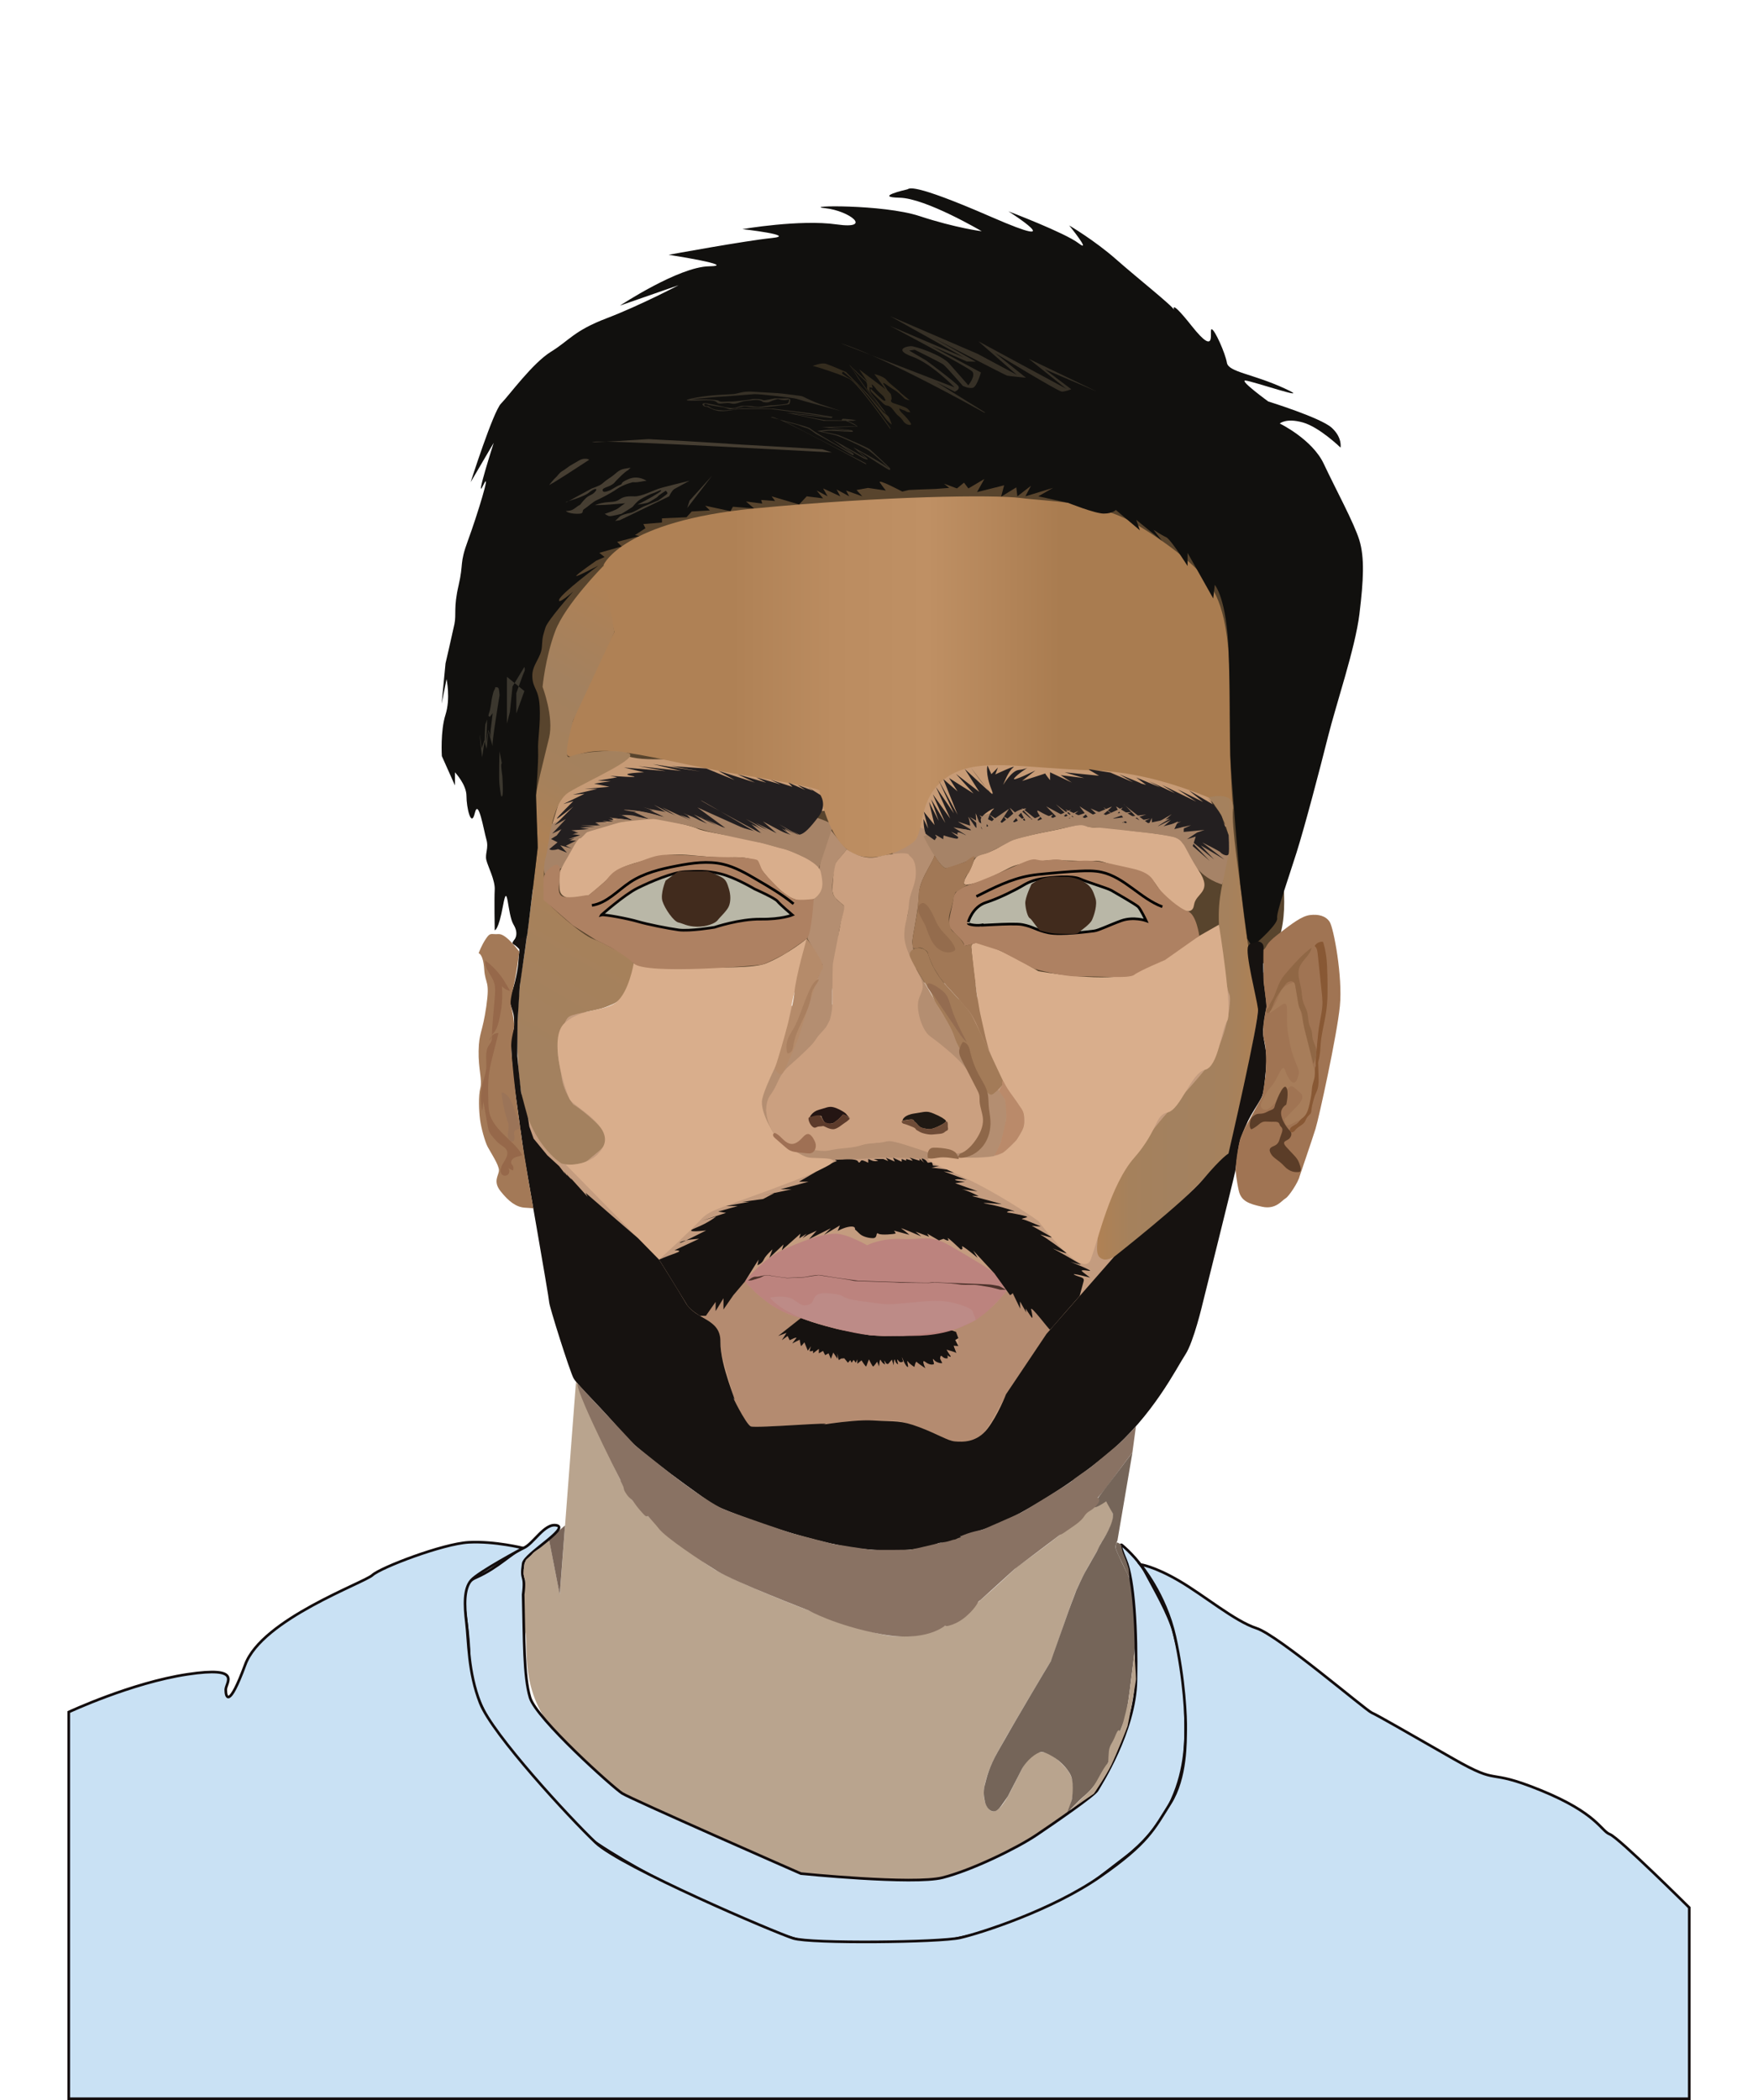 <?xml version="1.0" encoding="UTF-8"?>
<svg id="Layer_3" xmlns="http://www.w3.org/2000/svg" xmlns:xlink="http://www.w3.org/1999/xlink" viewBox="0 0 663.91 793">
  <defs>
    <style>
      .cls-1 {
        fill: #b48e71;
      }

      .cls-2 {
        fill: #96684a;
      }

      .cls-3 {
        fill: #241513;
      }

      .cls-4 {
        stroke: #000;
      }

      .cls-4, .cls-5, .cls-6, .cls-7, .cls-8, .cls-9 {
        stroke-miterlimit: 10;
      }

      .cls-4, .cls-5, .cls-10 {
        fill: none;
      }

      .cls-11 {
        fill: #9f7054;
      }

      .cls-12 {
        fill: url(#linear-gradient-2);
      }

      .cls-5, .cls-6 {
        stroke: #020202;
      }

      .cls-13 {
        fill: #bd8b87;
      }

      .cls-14 {
        fill: #b58b6a;
      }

      .cls-15 {
        fill: #4d322b;
      }

      .cls-6, .cls-8 {
        fill: #b9b7a7;
      }

      .cls-16 {
        fill: #9b7458;
      }

      .cls-17 {
        fill: #5b3d28;
      }

      .cls-18 {
        fill: #231f20;
      }

      .cls-19 {
        fill: #bc837e;
      }

      .cls-20 {
        fill: #756559;
      }

      .cls-7 {
        fill: #cae1f4;
        stroke: #110b0c;
      }

      .cls-21 {
        fill: #8e6749;
      }

      .cls-22 {
        fill: #a37957;
      }

      .cls-23 {
        fill: #a07453;
      }

      .cls-24 {
        fill: #3b372e;
      }

      .cls-25 {
        fill: #946c50;
      }

      .cls-26 {
        fill: url(#linear-gradient-3);
      }

      .cls-27 {
        fill: #a97f5f;
      }

      .cls-28 {
        fill: #b48b70;
      }

      .cls-29 {
        fill: #5d3b2b;
      }

      .cls-30 {
        fill: #a37b58;
      }

      .cls-31 {
        fill: #a77d5a;
      }

      .cls-32 {
        fill: #d9ae8c;
      }

      .cls-33 {
        fill: #a17856;
      }

      .cls-34 {
        fill: #1f1913;
      }

      .cls-35 {
        fill: #b9a48e;
      }

      .cls-8 {
        stroke: #0a0706;
      }

      .cls-36 {
        fill: #ba8a6a;
      }

      .cls-37 {
        fill: #a68367;
      }

      .cls-38 {
        fill: #c79b76;
      }

      .cls-39 {
        fill: #946c4d;
      }

      .cls-40 {
        fill: #906745;
      }

      .cls-41 {
        fill: #cba080;
      }

      .cls-42 {
        fill: #363026;
      }

      .cls-43 {
        fill: #796559;
      }

      .cls-44 {
        fill: #342c1e;
      }

      .cls-45 {
        fill: #161210;
      }

      .cls-46 {
        fill: #885834;
      }

      .cls-47 {
        fill: #412b1d;
      }

      .cls-48 {
        fill: #ae8162;
      }

      .cls-49 {
        fill: #c49c7f;
      }

      .cls-50 {
        fill: url(#linear-gradient);
      }

      .cls-9 {
        fill: #c9e1f4;
        stroke: #130d0d;
      }

      .cls-51 {
        fill: #897263;
      }

      .cls-52 {
        fill: #463e32;
      }

      .cls-53 {
        fill: #6f4c37;
      }

      .cls-54 {
        fill: #58442d;
      }

      .cls-55 {
        fill: #11100e;
      }
    </style>
    <linearGradient id="linear-gradient" x1="213.7" y1="255.57" x2="466.36" y2="255.57" gradientUnits="userSpaceOnUse">
      <stop offset=".25" stop-color="#af8155"/>
      <stop offset=".26" stop-color="#b08256"/>
      <stop offset=".4" stop-color="#bb8c60"/>
      <stop offset=".54" stop-color="#bf9064"/>
      <stop offset=".67" stop-color="#b18357"/>
      <stop offset=".74" stop-color="#a97c50"/>
    </linearGradient>
    <linearGradient id="linear-gradient-2" x1="414.3" y1="388.12" x2="475.11" y2="388.12" gradientUnits="userSpaceOnUse">
      <stop offset=".02" stop-color="#af8155"/>
      <stop offset=".03" stop-color="#ae8155"/>
      <stop offset=".2" stop-color="#a5815c"/>
      <stop offset=".48" stop-color="#a3815f"/>
      <stop offset=".81" stop-color="#a5815d"/>
      <stop offset=".97" stop-color="#ac8156"/>
      <stop offset="1" stop-color="#af8155"/>
    </linearGradient>
    <linearGradient id="linear-gradient-3" x1="172.05" y1="416.23" x2="273.76" y2="240.06" gradientUnits="userSpaceOnUse">
      <stop offset=".16" stop-color="#a3815f"/>
      <stop offset=".38" stop-color="#a6815b"/>
      <stop offset=".51" stop-color="#ad8156"/>
      <stop offset=".61" stop-color="#a5815c"/>
      <stop offset=".78" stop-color="#a3815f"/>
      <stop offset=".97" stop-color="#af8155"/>
    </linearGradient>
  </defs>
  <path class="cls-49" d="M200.95,382.48l-4.72,43.46,37.01,81.2s40.04,41.53,57.6,41.29,92.43,11.71,108.4,0,45.6-57.51,52.94-72.79,25.44-63.11,22.92-79.15,42.49-37.1-8.5-27.56-265.65,13.54-265.65,13.54Z"/>
  <path class="cls-54" d="M195.39,283.35s-14.98-75.19,11.88-87.71,82.33-29.98,132.42-27.32c50.08,2.66,87.69,5.7,115.17,20.79s31.52,84.31,26.73,103.11,18.33,68.94-14.99,76.71c-33.32,7.76-203.67-.63-227.29-5.14-23.62-4.51-43.68-30.24-43.93-43.09s0-37.36,0-37.36Z"/>
  <path id="Nose_background" class="cls-1" d="M310.7,364.44l-5.76-9.98s1.3-14.16,2.35-14.98,3.79-29.77,6.68-25.85,5.86,7.1,5.86,7.1l-3.82,4.57s-1.51,5.68-1.67,8.7.48,4.13.48,4.13l1.4,1.74,2.34,2.02s1.02.14.16,2.49-1.79,6.89-1.79,6.89c0,0-2.57,20.8-2.58,22.78s.02,4.97-.04,5.99-.72,4.6-.93,5.12-1.5,2.81-1.5,2.81l-2.53,2.88s-2.21,3.03-2.65,3.52-4.45,4.38-4.95,4.84-4.6,4.15-4.6,4.15c0,0-4.94,8.25-5.31,8.81s-2.59,6.14-2.5,7.27,7.82,11.37,8.91,11.37,7.53,3.22,8.5,3.37,18.83-2.26,20.94-2.29,7.9-1.09,8.43-1.03,2.88.62,2.88.62c0,0,6.34,1.09,9.79,2.71s5.34,2.32,7.25,2.1,11.32-1.08,12.96-4.24,3.98-9.89,3.9-10.92-1.97-12.32-3.13-13.16-2.9-2.53-2.9-2.53l-5.52-5.47s-7.66-6.78-8.23-7.2-4.08-3.22-4.08-3.22c0,0-2.87-6.26-2.87-7.12s-.4-4.88.2-6.86,1.87-4.66,1.87-4.66c0,0-6.68-6.02-7.34-13.54s1.67-10.12,1.96-12.42-.41-4.03-.28-4.66.71-14.06.71-14.06c0,0-4.06-.45-5.94-3.47s-.77-6.68,2.33-8.95,7.13-5.77,8.18-3.82,3.76,6.59,5.33,10.05-5.95,10.68-6.15,17.6-2.77,16.81-2.47,18.49,1.49,9.64,1.53,9.86,4.59,7.47,6.29,10.64,2.69,5.6,6.04,9.46,4.73,6.92,7.7,11.47,5.61,6.71,7.91,10.58,5.93,4.15,6.13,11.18-3.78,17.08-5.05,17.3-16.81,1.1-19.48,1.2-14.93-.79-20.47-.69-20.09,1.17-22.45.7-7.62,2.91-12.07.12-8.8-3.49-12.76-10.11c-3.96-6.63-4.45-7.91-1.98-15.23s6.84-9.69,6.84-9.69l5.33-2.91s3.77-16.01,6.32-20.53,6.28-15.03,6.28-15.03Z"/>
  <path id="Beard_back" class="cls-28" d="M264.65,496.86s3.61,2.26,4.46,3.06,2.94,4.6,2.95,6.08.35,4.95.35,4.95l5.08,18.07s4.48,9.23,6.06,9.59,10.92-.19,10.92-.19l17.33-.79s8.91-.95,9.91-1.03,16.31-.53,18.16.05,12.14,3.81,14.43,5.27,3.26,1.54,4.19,1.83,3.42,1.29,6.43.48,4.67-1.18,6.45-3,6.06-10.09,8.12-13.61,4.12-6.6,4.12-6.6l5.22-7.79,2.51-3.74,3.34-4.99,1.91-2.38-6.62-7.65-.47.04.41,3.09-2.29-3.13-.03.77-2.06-3.34-.19,1.9-2.83-5.55-.99.84-1.06-1.48-.49.07s-3.45,3.98-4.14,4.67-7.8,6.59-9.18,7.09-6.52,2.67-6.52,2.67l1.14,1.34.67,1.47v3.29l-1.34-.07s-.08,1.68.43,2.35-3.44-.89-3.44-.89l1.22,2.13-56.55-11.7.32-2.44s-3.04-.67-4.92-1.49-6.12-3.21-6.12-3.21l-4.96-3.79s-3.27-3.12-3.55-3.42-1.63-1.85-1.63-1.85c0,0-3.74,4.23-4.39,5.18l-3.37,4.88-.39-3.69-2.97,4.05v-2.66l-3.45,4.94-2.15.3Z"/>
  <path id="Eye_background1" class="cls-38" d="M216.44,285.26s20.43-3.17,19.51-1.32,4.88,2.77,11.08,2.77h32.84l32.66,5.41s3.21,12.66,1.1,13.71-105.56,7.08-105.56,7.08l8.38-27.64Z"/>
  <path class="cls-37" d="M207.46,311.55s36.14-16.8,70.16-10.21,37.03,10.21,37.03,10.21l-5.41,16.27s-67.24-29.26-81.81-16.1c-14.57,13.16-15.39,16.1-15.39,16.1l-6.27,2.34s-3.51-10.68,1.7-18.61Z"/>
  <path class="cls-37" d="M348.78,315.84s5.85,11.68,8.36,11.97,20.14-7.91,20.14-7.91c0,0,17.69-9.54,37.15-7.45s32.51,7.26,36.28,13.5,10.86,8.03,10.86,8.03c0,0,5.19-15.47,2.4-18.65-2.79-3.18-47.1-17.51-67.54-15.16s-47.66,15.67-47.66,15.67Z"/>
  <path class="cls-38" d="M352,287.36l99.43,2.44s4.8,6.68,5.76,11.68,6.24,10.81,6.24,10.81c0,0-43.25-12.97-59.08-11.69s-51.67,13.16-55.57,12.36-7.2-12.54-4.69-17.81,7.91-7.78,7.91-7.78Z"/>
  <path id="Forehead" class="cls-50" d="M228.05,213.11s7.38-16.35,56.7-21.1c49.32-4.75,90.99-5.27,100.75-3.96s28.48,1.05,43.25,9.76,23.21,16.62,26.11,20.31,9.76,11.08,9.49,41.14,1.32,46.15,1.32,46.15c0,0-25.58-13.71-52.75-14.51s-44.04-5.27-55.38,2.64-8.18,20.57-12.4,24.26-17.41,9.49-25.32,2.9-10.29-21.89-10.29-21.89c0,0,3.96-.79-28.48-6.07s-50.64-12.66-63.82-7.38,14.77-46.68,14.77-46.68c0,0-5.27-20.04-3.96-25.58Z"/>
  <path id="Face_side2" class="cls-12" d="M456.39,301.14s9.58,10.05,7.6,21.12-4.16,16.02-3.66,26.9,2.82,24.13,3.93,26.31-1.22,17.8-7.87,26.7-21.08,22.75-24.25,29.67-16.42,14.84-16.81,26.11-2.77,16.42,1.38,17.6,16.81-10.48,18.99-11.87,28.82-28.68,28.82-28.68c0,0,11.33-50.24,10.54-55.38s-4.75-27.69-5.74-37.58-4.35-29.54-3.66-36.63-9.28-4.28-9.28-4.28"/>
  <path id="Face_side_1" class="cls-26" d="M227.95,213.61s-14.54,14.7-18.3,24.79-4.75,20.97-4.75,20.97c0,0,4.35,11.37,2.47,19.19s-5.44,21.46-5.24,24.33,1.09,14.54.89,17.31-4.35,37.68-5.84,45.49-3.56,37.09.89,52.52,14.04,21.16,14.04,21.16c0,0,6.82,1.58,10.19-1.48s7.81-5.24,6.23-9.4-11.18-11.08-11.77-11.27-3.94-5.34-4.64-10.29-2.18-9.49-.99-12.46,1.38-9.49,4.15-10.78,9.86-1.98,13.58-3.46,5.8-2.37,7.38-5.54,4.65-8.51,3.07-10.88-3.86-4.65-5.54-4.75-4.85-2.67-9.69-4.45-17.01-13.05-17.8-14.34-1.38-13.62-.2-16.55,1.68-20.24,8.8-24.59,27.37-13.13,22.39-14.77-18.75-.35-22,1.38,1.19-13.79,1.19-13.79l15.53-33.24s-4.14-24.59-4.05-25.08Z"/>
  <path id="Face1" class="cls-32" d="M239.32,363.8s41.63,3.41,49.93,0,15.43-9.35,15.43-9.35c0,0-2.97,17.21-4.15,18.99s-4.55,23.05-4.55,23.05c0,0-6.92,13.14-8.11,18.48s5.54,14.84,5.54,14.84c0,0,7.52,5.93,11.27,7.12s22.95-1.78-4.75,8.9-31.45,10.48-35.41,14.84-15.63,14.97-15.63,14.97l-35.2-35.87s10.32.94,14.16-6.88-11.27-15.04-12.7-17.84-8.39-23.1-1.86-28.79,14.36-4.11,19.25-7.67c4.89-3.56,6.78-14.78,6.78-14.78Z"/>
  <path id="Face_2" class="cls-32" d="M366.79,357.82c-.59-6.83,25.32,8.9,25.32,8.9,0,0,22.95,4.15,33.63,1.38,10.68-2.77,25.32-13.65,25.32-13.65l9.27-5.29s5.36,33.03,3.09,36.37-3.28,17.32-8.41,18.44-9.17,15.04-14.07,16.09-3.35,6.49-12.49,16.97-13.58,30.64-16.55,38.61-19.78-14.58-19.78-14.58c0,0-11.08-7.91-23.93-14.44s-23.93-9.69-13.45-9.69,19.98,1.19,24.13-1.78,10.29-9.69,7.12-15.82-5.93-6.53-11.27-19.78-7.52-37.19-7.91-41.74Z"/>
  <path id="Eye_top1" class="cls-32" d="M222.27,338.1s-10.68,3.69-10.95-2.64-.66-5.44,3.03-11.75,4.09-9.35,13.45-11.72,17.27-3.16,21.63-2.51,12.26,2.51,13.98,3.43,10.29,2.37,13.58,2.9,18.2,4.48,20.18,5.14,12,4.48,12.79,8.31,1.45,7.02-2.24,9.91-10.02-.67-10.02-.67c-6.59-4.75-10.68-10.95-10.68-10.95,0,0,.66-4.25-11.21-3.84s-18.73-2.52-27.96,0-13.32,3.18-17.14,7-8.44,7.38-8.44,7.38Z"/>
  <path id="Eye_top_2" class="cls-32" d="M378.96,318.98c-8.32,5.17-10.09,2.67-11.57,7.02s-6.13,9-1.09,7.91,6.63-2.08,10.88-4.15,5.14-3.07,9.79-3.76,10.68-1.55,13.25-1.22,4.85.03,8.9.43,3.96-1.09,9.2.79,15.03,3.46,17.9,7.52,4.71,7.22,6.59,8.21,7.42,4.75,8.11,0,7.32-4.75,1.68-13.15c-5.64-8.41-5.04-11.67-9.99-12.66s-8.01-1.38-13.15-1.88-8.57-1.68-15.16-1.58-2.94-2.09-11.44,0-18.33,3.07-23.9,6.53Z"/>
  <path id="Eye_side_1" class="cls-48" d="M228.19,333.1c2.1-1.98,2.7-4.61,9.76-6.62s8.62-3.87,15.61-3.73,12.15.63,13.73.74,12.38.26,12.38.26c0,0,5.53.5,6.33,1.02s1.19,3.2,2.62,4.92,5.99,6.32,5.99,6.32c0,0,3.77,3.06,5.65,3.57s7.03-.12,7.03-.12c0,0-.82,13.6-2.6,14.98s-8.07,5.61-8.07,5.61c0,0-7.23,3.89-8.89,4.21s-43.93,3.97-48.4-.47-14.2-8.8-14.2-8.8l-8.77-5.53-11.07-9.63s-.15-5.73,0-8.31,6.43-8.22,6.22-2.48-1.75,9.42,2.19,9.73,7.94-1.05,8.57-.68"/>
  <path id="Eye_1" class="cls-8" d="M227.14,345.49s8.6-7.62,13.55-10.09,13.35-6.03,17.9-6.23,8.21-.49,13.55.79,12.86,5.74,12.86,5.74c0,0,7.62,3.38,8.6,4.61s5.64,5.19,5.64,5.19c0,0-3.96,1.68-11.97,1.58s-17.41,3.07-17.41,3.07c0,0-9.43,1.58-13.62.99s-11.7-2.08-15.36-3.16-12.56-2.77-13.75-2.47Z"/>
  <path id="Eye_ball1" class="cls-47" d="M251.37,332.53s-2.08,4.96-1.19,7.77,4.21,7.66,6.06,8.05,3.13,1.48,6.94,1.58,7.07-1.38,7.86-2.47,3.56-3.56,4.25-5.34.69-4.15,0-6.43-1.09-3.36-2.47-4.25-5.43-2.55-5.84-2.45-10.75,0-10.75,0l-4.88,3.54Z"/>
  <path id="Eye_side_2" class="cls-48" d="M364.01,357.29l4.6-1.19,9.09,2.89,12.88,6.82s10.91,3.14,17.48,2.91,18.25.96,20.28-.62,11.6-5.58,11.6-5.58l12.97-9.13s-1.08-8.26-4.42-9.32-8.99-6.18-11.15-8.92-1.89-5.53-10.47-7.34-12.22-3.18-19.62-2.74-5.05-1.09-11.23-.29-3.21-2.01-11.4,1.66-14.18,6.2-17.34,7.24-6.99,2.37-7.25,5.66-2.51,9.1-1.19,11.08,6.1,5.54,5.16,6.86Z"/>
  <path id="Eye2" class="cls-6" d="M365.67,348.19s1.48-5.74,6.73-7.42,11.37-4.95,12.96-5.84,3.56-2.37,7.71-3.07,11.87-1.29,14.74,0,10.29,3.46,11.87,4.35,9.1,5.24,10.09,6.13,3.07,5.34,3.07,5.34c0,0-4.75-1.68-9.4,0s-8.51,3.66-10.29,3.86-12.56,1.68-17.21.69-5.74-2.3-9.79-3.08-19.71.78-14.74,0c-2.08.61-5.74.01-5.74-.48"/>
  <path id="Eye_Ball_2" class="cls-47" d="M389.57,333.82s-2.51,5.14-2.37,7.38.92,5.1,1.71,5.52,3.22,4.44,3.9,4.67,4.37,1.18,6.44,1.18,7.12.48,8.02-.37,4.33-3.09,5.12-4.8,2.11-5.8,1.32-8.18-1.32-3.96-3.16-5.41-5.16-2.82-8.44-2.7-7.12-.99-12.53,2.7Z"/>
  <path class="cls-10" d="M211.16,327.81s6.64-12.44,11.64-14.13,7.4-4.26,17.81-4.09,18.24,2.02,31.89,4.4,25.71,9.3,29.87,7.52,8.9-7.55,8.2-14.24,7.64-7.98-5.62-10.12-7.8-4.76-35.35-6.42c-27.56-1.66-30.21-1.43-42.46,3.49-12.25,4.91-14.98,4.22-17.05,11.54s-3.46,16.04-3.73,17-2.15,12.16,4.8,5.06Z"/>
  <path class="cls-10" d="M347.49,312.65c1.8,4.6,16.4,5.69,25.89,6.08s9.1-2.97,19.19-5.74,10.29-2.97,22.75-3.73c12.46-.77,18.2,1.56,26.31,4.53s6.13,3.96,8.46,10.71,8.55,4.52,13.32.84,0-11.9,0-11.9c0,0-2.93-10.53-6.22-11.97s-8.99-3.47-21.83-7.32-11.73-1.34-21.06-3.19-13.81-1.7-27.89-1.66-19.58.44-28.87,4.24-9.81,18-9.81,18"/>
  <path id="Eyebrow_1" class="cls-18" d="M210.83,320.63c-2.9.79-3.36,0-3.36,0l3.09-2.57-2.49-1.25,2.18-1.32,1.78-2.37-3.49,1.65,5.18-5.5-4.32,2.4,7.12-7.12s-6.26,5.03-6.2,4.53,6.2-6.57,6.2-6.57l-3.82,1.12,8.04-3.89-4.42.33,9.23-2.18h-4.81l9.43-.79-5.8-1.19,6.26-.92-4.92-.2,7.36-1.25-2.66-.59s13.21.99,8,0,4.81-1.32,4.81-1.32l-7.58-1.82,15.76,1.36-10.35-1.87,16.22,1.81-10.75-2.57,17.93,2.77-10.95-2,13.24.88,10.69,4.36-6.11-3.47,13.76,4.4-6.5-3.1,10.79,3.16-3.79-2.01,9.19,2.67-3.69-1.73,8.17,2.65-1.52-1.62,6.4,2.81-2.9-1.91,5.74,2.18-1.71-1.25,4.54,2.85s2.71,3.74-.65,8.16-5.27,6.33-6.99,6.79-5.74-2.37-5.74-2.11,2.84,2.44,2.84,2.44c0,0-9.56-3.36-8.04-2.84s6.53,3.89,6.13,3.69-12.26-4.73-12.26-4.73l6.53,4.07-10.42-2.84-4.95-1.58s2.9,2.51,2.24,2.11-7.98-4.62-7.98-4.62c0,0,4.02,4.15,3.76,3.96s-8.37-1.4-9.96-2.68-5.41-2.66-4.62-2,1.58,2,1.58,2c0,0-10.15-3.52-9.43-3.32s-7.32-1.45-6.4-1.05,5.67,3.03,5.67,3.03c0,0-11.42-3.1-11.35-2.37s5.68,3.01,5.68,3.01l-10.22-1.5,4.09,2.04s-7.38-1.1-7.91-.75,1.37,1.08,1.37,1.08l-7.9.4,2.27,1.37-10.25,2.26s4.2.45,4.18.46-5.96,2.71-5.96,2.71l2.46.07-3.88,1.91,2.13,1.03-4.22-1.17,2.51,2.77-3.3-1.32Z"/>
  <path id="Eyebrow1bottom" class="cls-37" d="M218.11,316.41c-.1.02-3.56.49-3.56.49l4.55-1.53s-2.92-.46-3.18-.31,2.25-.56,2.54-.63-2.69-.87-2.69-.87l6.79-.49-3.45-.56,5.64-.35-5.31-.45h7.98l-2.13-.23,3.58-.38-4.32-.38,5.46-.1-2.6-.65,4.83.44-2.55-.86,3.48.13-3.07-.99,8.78,1.09s-3.96-2.23-4.77-2.05,3.68-.25,5.67.37,5.28,1.11,5.28,1.11c0,0-4.42-2.32-5.73-2.44s2.97.12,2.89.12-11-1.51-4.62-1.04,11.44,2.22,11.44,2.22l1.96.48s-5.09-2.43-5.88-2.53,2.77.49,2.77.49l-4.87-1.71s10.31,3.07,10.24,3.02-6.35-3.96-6.35-3.96l9.22,4.72-6.01-3.68,11,5.06-4.4-2.27,7.49,2.68-6.16-3.35,8.99,4.02-5.01-3.5,8.6,4.15s-6.18-3.56-6.26-3.44,10.12,4.81,10.12,4.81l-11.1-8.16,26.38,11.87s-24.28-14.37-25.07-14.54,23.17,12.73,23.17,12.73l-4.13-3.76,6.75,3.41-8.8-5.38,9.07,4.81-5.39-3.39,7.94,4.01-5.19-4.48s12.24,6.53,12.04,6.3-4.9-3.61-4.9-3.61l7.37,3.61-8.46-5.27,10.04,5.65-4.87-3.02,6.3,3.36s-.82,7.03-2.5,6.23-6.28-2.9-7.69-3.03-7.29-2.21-8.45-2.26-15.57-3.3-17.34-3.66-9.43-2.74-10.07-2.85-11.9-2.39-12.86-2.4-11.56.93-12.92,1.37-12.2,3.62-12.2,3.62c0,0-2.12,2.39-2.51,2.38s-.98-.24-.98-.24Z"/>
  <path id="eyebrow2" class="cls-18" d="M349.56,314.79c-.88-2.42-.78-5.52-.78-5.52l1.77,3.63-1.68-6.42,4.06,5.07-2.08-8.68,3.66,7.11-2.87-8.19s5.44,9.2,5.34,8.9-4.95-11.18-4.65-10.68,6.53,9.07,6.53,9.07l-5.37-11.86,6.76,9.92-5.74-12.46,7.12,12.96-5.38-13.44,5.38,4.64-3.21-5.04,9.24,5.84-6.62-7.39,8.8,6.79-5.49-8.66,8.95,8.27-6.68-8.82s10.34,14.56,7.87,8.43-1.58-9.19-1.58-9.19l1.48,3.26,2.47-2.49-.99,2.59s8.6-4,6.73-2.59-3.76,6.55-3.76,6.55c0,0,3.16-5.34,5.84-5.64s3.46-.91,3.46-.91c0,0-3.96,2.49-5.14,4.07s8.01-2.97,8.01-2.97l-5.04,3.96s9.1-2.87,8.8-2.87,1.78,2.57,1.78,2.57v-2.97l8.21,3.86-4.19-2.77,8.86,1.09-7.34-2.18,12.96,1.29-2.67-1.58s-2.14-1.1-.57-.8,7.51,1.18,7.51,1.18l8.59,3.67-5.14-2.97s1.87.76,3.81,1.55c2.14.88,4.36,1.81,4.21,1.81-.3,0,2.05.59,2.05.59l-3.73-2.77,9.1,3.76-4.25-2.37,9.79,4.55-4.95-3.16,12.96,6.33-7.04-4.65,9.61,4.75-5.31-4.34,9.83,5.76-3.3-3.41s5.38,5.56,5.99,7.88,2.46,6.67,2.46,6.67c0,0,.3,5.39.02,6.93s-2.76.09-3.05-.41-6.92-3.76-6.92-3.76l8.31,6.4-8.9-5.31,5.04,5.31-9.69-7.88,8.01,8.41-10.15-8.85,8.23-2.82-11.54,1.09,6.44-2.89-13.79,3.23,10.03-4.58-10.78,2.87,6.53-3.99-14.93,3.1,7.52-3.1-13.85,2.48,12.34-4.03-12.93,1.6,7.61-2.59-5.44.5,1.88-2.18-4.75,2.18-3.86,1.58s4.85-4.15,4.45-4.05-12.53,5.29-12.53,5.29l3.92-3.41-7.71,2.64,3.79-2.94-6.7,2.94,3.89-3.43-8.7,3.96s2.27-2.27,1.68-2.08-6.33,2.67-6.33,2.67l2.47-2.47-5.04,2.18,1.29-1.29-4.65,1.88,2.01-1.98-5.28,2.47s3.93-4.85,5.28-5.44-2.31-.49-4.98,1.98-5.24,4.03-5.24,4.03l4.05-6.2s-4.45,3-5.44,3.73-3.16,3.59-3.16,3.59c0,0,.59-5.34,2.57-7.02s-4.95,1.98-4.65,3.96.49,3.66.49,3.66l-2.37-6.23.3,5.83s-3.61-5.34-3.09-4.35.91,5.14.91,5.14c0,0-3.08-.89-2.58-.4s.7,2.08.7,2.08c0,0-3.07-1.68-3.16-.89s.79,2.18-.2,2.18-5.04-1.19-5.04-1.19l-.16,1.57-2.22-1.27-.99,1.48-3.37-2.42Z"/>
  <path id="Eyebrow2_bottom" class="cls-37" d="M356.45,319.57s-3.56-4.35-3.23-4.35,7.38,4.35,7.38,4.35l-4.3-4.14s11.03,4.6,10.83,4.47-7.98-5.8-7.98-5.8c0,0,13.71,6.07,12.13,5.21s-11.21-6.92-11.21-6.92l7.38,1.32s-6.07-3.56-5.6-3.43,10.15,3.36,10.15,3.36l-5.8-5.14s7.19,4.02,7.52,4.15-3.82-4.81-3.82-4.81l7.4,3.51s-3.95-4.02-3.59-3.77,9.78,6.58,9.78,6.58c0,0-4.77-6.1-4.4-5.85s6.64,3.68,6.64,3.68c0,0-4.88-7.45-4.29-6.92s6.4,5.8,6.4,5.8c0,0-3.3-5.54-2.31-4.81s6,5.01,6,5.01c0,0-10.15-9.85-3.16-4.04s5.67,2.92,5.67,2.92c0,0-4.02-5.14-1.45-3.56s7.99,3.69,7.99,3.69l-5.48-5.6s9.56,5.21,9.56,5.01-5.93-5.8-5.93-5.8l7.8,5.93-4.17-4.02,9.56,4.35s-4.42-5.67-4.22-5.47,9.63,5.87,9.63,5.87l-5.47-5.08s12.14,5.22,12.63,5.58-8.61-6.96-7.62-5.84,9.49,6.79,9.49,6.79c0,0-5.8-7.98-4.68-7.19s8.68,5.18,8.68,5.18c0,0-6.37-6.7-5.98-6.11s9.53,7.43,9.53,7.43l1.12-2.28v2.95l7.45-4.3-5.27,4.58,5.01-2.44s-4.62,3.99-4.48,3.92,7.38-3.56,7.15-3.3-1.58,3.26-1.58,3.26l3.77-1.32-.08,2.84,5.21-.75-3.93,2.63,3.3-1.02-1.22,3.82s-3.06-.8-3.44-.96-.6-1.49-3.05-2.49-15.39-2.32-15.39-2.32l-14.02-1.48-3.4-.23s-1.48-.68-2.17-.68-1.32-.02-2.08.1-4.74,1-4.74,1l-9.32,1.94s-9.8,2.33-10.49,2.72-4.29,2.37-4.95,2.6-4.24,2.47-5.04,2.35-15.17.68-15.8-2.69Z"/>
  <path class="cls-41" d="M314.34,336.28s.27-9.46,1.85-11.26,3.63-4.31,3.63-4.31c0,0,5.68,4.32,11.67,2.82s11.44-1.66,11.72-.79,2.46.93,2.65,6.24-2.34,7.6-2.65,12.88-1.5,5.69-1.7,10.83,3.45,11.11,5.98,16.23-.64,6.11-.83,10.27,1.98,10.48,4.95,12.46,9.98,7.71,12.41,10.88,6.39,4.95,6.78,7.12,2.77,11.08,1.98,13.25-2.77,9.69-5.93,11.27-12.83,2.37-13.64,1.98-11.29-3.96-15.04-4.95-2.37.2-7.71.4-4.35,1.38-11.67,1.98-4.74,1.74-13.14.4-12.69-4.17-14.54-7.92-2.76-9.23,0-12.82,2.56-6.76,6.71-10.52,8.9-7.71,10.48-10.48,5.99-4.35,6.06-12.86c.07-8.51-.05-14.64.31-16.22s2.53-13.25,2.93-15.23,1.78-5.43.99-6.08-3.61-2.82-3.92-4.21"/>
  <path class="cls-14" d="M304.68,354.46s7.59,9.79,5.89,11.54-9.01,25.87-9.01,25.87c0,0-4.68,11.33-5.85,13.16s-3.41-1.15-2.94-2.12,6.62-21.23,7.21-27.91,4.7-20.54,4.7-20.54Z"/>
  <path class="cls-30" d="M343.8,361.53c2.46,5.61,7.61,12.33,8.6,15.1.99,2.77,6.33,9.49,8.11,15.03,1.78,5.54,6.33,9.88,8.31,13.94s4.35,8.48,5.93,7.65c1.58-.82,4.43-4.26,4.43-4.26,0,0-10.76-23.07-12.34-25.83s-7.12-8.31-9.89-11.47c-2.77-3.16-5.26-7.32-6.39-11.27-1.13-3.96-8.44-2.71-6.76,1.12Z"/>
  <path class="cls-34" d="M340.82,423.22c0-.4.49-2.18,4.55-2.77s4.45-1.09,7.12,0,4.25,2.08,4.75,2.77-4.85,3.26-6.13,3.16-3.07-.3-3.86-.99-1.19-1.38-1.78-1.78-.09-1.09-1.92-.89-2.73.49-2.73.49Z"/>
  <path class="cls-3" d="M305.81,421.83s.89-2.08,3.46-2.77,3.64-1.38,5.38-.99,4.51,1.98,4.91,2.57,1.58,1.78,1.58,1.78c0,0-2.47-1.98-2.87-1.48s-1.38,1.52-1.85,1.88-1.25,1.02-1.58,1.19-1.45.43-1.98.3-1.05-.13-1.55-.69-.56-1.02-.86-1.45.1-.76-.73-.86-.73.07-1.75.33-2.18.2-2.18.2Z"/>
  <path class="cls-29" d="M305.81,421.83s3.31-1.11,3.92-.53.98,1.86,1.58,2.31,2.7.98,3.53.4,1.92-1.47,2.09-1.64,1.33-1.42,1.33-1.42c0,0,.08-.51,1.47.49s1.11,1.11,1.11,1.11c0,0-1.04,1.02-1.78,1.42s-2.82,2.43-4.43,2.43-3.29-1.14-3.63-1.19-.3.1-1.58.15-1.48.99-2.62.05-2.07-3.54-1.01-3.56Z"/>
  <path class="cls-53" d="M340.82,423.22l3.08-.52.77.06s.17.05.25.15.18.27.26.4.51.48.51.48c0,0,.7.74.73.76s.49.53.58.62.79.57.94.63,1.41.3,1.41.3c0,0,.33.14.76.19s1.7-.07,2.19-.14,1.35-.61,1.93-.76,1.36-.67,1.71-.89,1.13-.83,1.13-.83c0,0,.27-.44.62-.07s.25,1.42.25,1.81.4,1.24-.45,1.58-.74,1.04-2.97,1.19-2.62.45-4.85,0-2.62-1.04-3.36-1.38-.1-.6-1.63-1.24-2.62-1.05-3.36-1.21-1.05-.99-.5-1.12Z"/>
  <path class="cls-33" d="M354.9,325.96s1.49,1.92,2.25,1.85,7.4-2.35,7.4-2.35c0,0,3.51-2.94,3.5-1.93s-1.7,5.96-2.68,6.62-1.36,3.82-1.36,3.82l1.15.09s-.4.5-.99.77-3.01,1.99-3.01,1.99c0,0-.41-.73-1.19,3.13s-1.94,5.63-1.53,8.05.54,3.22,1.98,4.21,3.62,4.09,3.71,4.69.71.16,1.34,0l1.85-.48s-.61.46-.53,1.38,2.09,17.54,2.09,17.54l1.12,6.6,2.28,10.18,1.17,4.67-3.59-7.55s-1.97-5.12-4.14-7.72-4.58-5.27-5.3-6.05-2.52-2.73-3-3.27-2.16-2.61-2.53-3.14-2.1-3.34-2.31-3.73-1.9-3.97-2.03-4.94-.63-1.38-1.21-1.71-1.38-1.11-2.89-.69-1.58-.03-1.58-.03c0,0-.33-.71-.3-1.86s.08-1.74.28-2.89.84-4.74.92-5.22.91-4.7.84-5.37.38-3.57.4-4.17-.14-1.82.48-3.68.56-1.86,1.07-2.95,1.02-2.11,1.25-2.54.79-1.44,1.33-2.44,1.07-2,1.32-2.54.21-1.54.48-1.12,1.95,2.75,1.95,2.75Z"/>
  <path class="cls-36" d="M377.28,411.89l1.21-2.09s-.25-2.88.68-1.06,1.77,3.1,2.36,3.92,2.91,4.02,3.32,4.71,1.83,2,1.89,4.26.31,3.51-1,5.73-1.57,2.97-2.71,4.01-3.37,3.31-4.18,3.81-3.27,1.11-3.27,1.11c0,0,1.89-3.64,2.26-4.72s2.12-8.34,2.21-9.35-.17-5.96-.53-6.84-2.24-3.47-2.24-3.47Z"/>
  <path class="cls-45" d="M302.56,497.63l-8.68,6.84,3.16-1.17-1.78,2.77,2.18-1.6.78,1.6s2.98-1.48,2.49-.79-1.78,2.27-1.38,1.98,2.67-1.38,2.67-1.38c0,0,.35,2.47.57,2.37s1.21-1.38,1.21-1.38l1.29,3.16,1.19-1.68s-.4,1.19-.49,1.68,1.29,0,1.29,0v.99l2.18-1.68v1.68l1.58-.89.79,1.58,1.29-.69.89,2.08.9-2.37,1.58,2.37s-.1-2.67,0-1.78.49,2.27.49,2.27l.89-.59,1.19-.1,1.38,1.68.89-.99.49.99.79-1.09.79,1.09.59-1.29v1.68l1.58-1.29s1.58,2.57,1.78,2.27.99-2.87,1.09-2.57,1.2,2.52,1.49,2.6,1.54-1.8,1.54-1.8l.73,1.81s.2-3.39.69-2.3,1.58,1.58,1.58,1.58c0,0-.59-2.37,0-1.09s1.23.79,1.23.79l1.34-1.58.69,2.18s.1-3.26.49-1.88,1.19,1.48,1.19,1.48c0,0-.79-2.77,0-1.48s1.88.4,1.88.4c0,0-.99-3.07,0-.59s1.88,3.02,1.88,2.5-.69-2.8,0-1.81,2.37,1.99,2.37,1.99c0,0,.49-2.38.89-1.89s3.26,2.37,3.26,2.37c0,0-1.78-3.76,0-2.37s3.26.99,3.26.69-.89-2.67,0-1.48,3.36,1.48,3.07,1.09-1.19-2.57-.89-1.78-.05-1.58.91-.59,2.05.69,2.05.69c0,0,0-1.78,0-1.29s1.58,1.09,1.09.4-1.68-2.57-1.38-2.37,3.36.89,3.56,1.29-.99-2.77-.99-2.77l1.78.1-1.19-2.27,1.19-.69-.89-2.37-1.51-.57s-7.38.68-8.97,1.02-15.83,1-16.33,1.11-6.33-.41-6.33-.41c0,0-10.36-1.97-10.37-1.91s-10.55-2.45-14.97-4.53Z"/>
  <path id="lips" class="cls-19" d="M281.37,483.86s6.33-8.51,15.43-12.46,14.44-5.54,18.79-5.54,11.87,4.35,11.87,4.35c0,0,5.19-2.77,13.08-2.37s10.69-1.78,17.89,2.37,15.63,9.1,17.15,10.68,4.6,6.53,4.6,6.53c0,0-6.44,8.51-13.56,12.07s-14.25,4.95-22.06,4.95-13.35.59-22.05-1.19-12.92-3.16-23.27-6.53-17.87-12.86-17.87-12.86Z"/>
  <path class="cls-15" d="M282.5,483.6s1.58-1.65,2.97-1.52,3.63-.92,5.08-.53,6.73.98,6.73.98l6.59-.32s4.68-.97,5.8-.75,6.53,1.05,6.53,1.05l7.85,1.08s26.57.99,27.1.73,5.93.04,5.93.04c0,0,11.34.42,12.59.48s4.42.16,5.21.34,2.24.32,2.64.51,2.44,1.34,2.44,1.34h-2.18s-2.51-.75-4.42-1.08-4.35-.76-5.34-.78-4.35,0-5.08-.08-3.45-.46-3.91-.46-2.44-.2-2.97-.18-2.13-.12-3.13-.1-2.19.12-2.19.12c0,0-10.09-.1-10.76-.1s-2.06-.17-2.52-.15-14.16-.51-14.44-.48-2.29-.46-2.52-.48-9.26-1.4-9.26-1.4l-.77-.13s-1.17-.23-1.38-.2-5.19.76-5.37.82-1.12.02-1.45.08-1.8.07-1.96.07-3.08.13-3.08.13c0,0-6.28-.81-6.54-.92s-.53-.15-.84-.15-1.02.1-1.02.1c0,0-.74.25-1.09.48s-1.09.49-1.76.66-1.91.66-2.24.68-1.2.1-1.2.1Z"/>
  <path class="cls-13" d="M290.84,489.98s5.93-1.19,8.84.79,3.69,2.77,6.13,1.71.1-4.88,7.66-4.09,2.16,1.71,12.45,3.03,8.04,1.32,15.82.66,11.48-1.32,16.29-.53,8.64,2.64,9.03,3.16,1.46,3.69,1.46,3.69c0,0-5.86,2.87-7.17,3.32s-18.56,2.71-20.54,2.74-12.02-.26-12.02-.26c0,0-13.99-2.21-23.45-5.52s-14.24-7.79-14.5-8.71Z"/>
  <path class="cls-45" d="M199.95,425.55l1.58,4.42,5.18,6.3,4.45,4.07,2.32,3.02-.48-1.04,1.25,1.8-.3-.71,2.01,2.14-.49-.77,6.45,7.14-.79-1.52,11.54,10.02,8.26,7.11,7.96,8.12s6.3,9.96,10.12,16.42,13.19,5.67,13.05,14.64,6.63,23.99,5.14,21.49,4.48,9.63,6.33,10.42,34.72-1.99,27.16-.66,10.25-2.11,18.97-1.58,10.3-.18,17.56,2.55,10.55,5.1,13.45,5.36,8.25.4,12.23-4.75,7.02-13.05,7.02-13.05l15.29-22.81,25.49-29.07s26.76-21.03,33.73-29.34,9.51-9.69,9.51-9.69c0,0,11.66-50.28,11.13-54.63s-4.99-21.28-3.68-23.7,6.06-2.57,5.79.74.01,12.54.01,12.54c0,0,1.31,8.97,1.04,10.02s-1.45,6.86-1.19,9.89,1.52,6.86,1.22,10.95-.83,10.68-1.62,12.53-2.51,4.22-4.22,7.25-2.77,5.67-3.82,8.31-1.58,10.02-2.11,12.79-12.26,49.71-12.26,49.71c0,0-3.43,14.77-6.59,19.52s-12.13,23.08-29.01,37.19-34.42,23.47-40.35,26.24-22.81,7.25-22.81,7.25c0,0-7.25,4.88-29.01,2.77s-56.31-15.82-57.89-17.27-27.3-18.86-34.02-27.16-16.48-17.41-17.93-20.04-9.23-27.3-9.23-28.75-9.49-55.44-9.49-55.44l-4.09-29.35s-1.32-14.51-.53-16.35,1.05-3.03.79-6.46-2.48-5.41-1.04-8.84,2.63-9.52,2.76-12.51.59-4.08.22-4.48-.91-.91-1.46-1.34-1.53-.59-.62-1.68,1.88-2.45,2.89-2.3,2.14.55,2.14.55l-.84,6.13s-1.83,12.71-1.85,12.91-.82,13.4-.82,13.4c0,0-.09,12.04-.09,12.81s1.35,13.3,1.4,13.61,2.57,9.67,2.64,9.85.52,3.33.52,3.33Z"/>
  <path class="cls-45" d="M281.37,483.86l-4.39,5.18-3.76,5.44v-4.25l-2.97,4.85v-3.46l-3.66,5.24h-2.27s-3.66-2.21-4.76-3.98-7.4-12.03-7.79-12.66-2.87-4.58-2.87-4.58c0,0,2.86-1.24,6.22-2.43s-.4-1.09-.4-1.09l9.3-4.35s-5.93.3-7.22,1.44,9.89-4.6,9.89-4.6c0,0-9.28,1.19-4.1-.89s7.85-4.35,7.85-4.35l-5.32,1.58,9.07-2.97-2.97-.49,7.42-2.08h-4.45l8.8-1.58h-2.57l7.81-1.09,4.45-2.37-4.84,1.09,11.08-2.37h-4.15l10.56-2.87h-3.58l6.43-3.76s4.95-2.4,5.54-2.92,2.36-1.14,2.36-1.14l-.79-.46,2.78-.06s5.27-.52,5.93.67.86-.33,1.45-.4,2.44.91,2.44.91v-1.29s-.46-.41,1.05.32,2.7.2,2.7.2l-1.65-.63h3.63l1.82.76-.9-1.28,3.37,1.48-.66-1.48,3.28,1.54v-1.05l1.67.66v-.66s1.78.53,2.31.66-.97-1.15-.97-1.15l3.74,1.15v-.78l1.76,1.55s-1.87-2.06-.37-1.48,1.39,1.53,1.88,1.48,1.31-.19,1.31-.19c0,0,.63,1.13.36,1.2s2.4.21,2.4.21l-2.79.64s5.56.63,5.72.7,2.73,1.24,2.73,1.24l-3.91-.56,8.77,3.3s-3.16-.53-4.29-.2,3.56.86,3.56.86l-3.69.53s8.64,3.1,8.44,3.03-7.98-.92-6.07-.73,6.53,2.57,6.53,2.57c0,0-3.56-.2-2.04.13s10.95,2.9,10.68,2.9-10.36-.92-5.35-.07,11.94,3.23,9.89,2.77-2.84.46-2.31.46,6.33,1.12,7.25,1.52-2.84.79-1.52,1.05,5.27,2.07,6.46,2.51-3.03-.07-3.03-.07c0,0,5.55,3.09,7.22,4.12s-5.25-1.35-3.73-.62,8.48,5.79,9.48,6.68-6.31-2.2-4.79-1.48,9.16,5.14,10.15,5.77-3.76-.89-3.76-.89c0,0,9.56,3.82,7.05,3.43s-2.97-.2-2.7.13,3.12,2.44,3.12,2.44c0,0-7.74-2.01-5.89-1.04s3.89.77,3.43,2.42-1.5,5.54-1.5,5.54l-5.33,6.08s-5.62,6.52-5.86,6.68-7.56-9.66-7.1-7.62.66,3.56.2,3.03-2.31-3.43-2.31-3.43l.26,1.52-2.37-4.15.07,2.7s-2.97-6.1-2.84-5.92-.99.84-.99.84l-5.92-8.23-7.99-8.65,1.65,2.77s-6.4-5.41-5.87-4.15-.59.92-.59.92c0,0-5.67-5.47-4.74-3.96s-1.65,0-1.65,0l-1.76.6-4.44-2.57.73,1.18-5.08-1.91,2.11,1.78s-8.8-3.82-7.4-2.9,2.92,2.31,2.92,2.31l-5.8-1.58s.79,1.01.53,1.13-5.34.73-6.46,0-.05,1.71-2.04,1.71-4.16-.77-5.08-1.71-1.71-1.59-1.71-1.59c0,0,.46-1.32-1.85-1.05s-4.68,1.65-4.68,1.65l.86-2.11-6.03,3.59,2.61-2.53-8.25,4.12,2.91-3.2-3.3,1.52-2.11,1.32,1.65-1.71-2.84,1.77.46-1.77-7.04,6.26.64-2.18-5.36,5.07,1.2-3.22s-2.64,2.34-3.3,3.86-2.37,2.14-2.37,2.14l.4-2.14-5.12,8.21Z"/>
  <path class="cls-35" d="M217.53,521.7l-6.13,80.43-4.13-21.22-.03-.14s-8.7,8.51-8.9,14.84-1.58,15.23,0,20.57-3.16,24.13,14.44,41.34,36.59,31.45,43.91,34.02,46.88,18.2,61.52,19.38,39.16-.2,52.42-6.13,32.04-19.58,32.04-19.58c0,0,5.93-10.68,0-17.41s-10.48-8.31-14.64-3.16-10.48,25.32-15.23,17.6,5.74-23.54,5.93-24.13,17.29-29.67,17.84-30.26,4.84-13.85,8.73-24.33,10.02-18.79,10.02-19.78,6.53-8.9,4.75-12.66-2.37-7.52-8.9-.79-27.3,21.56-27.3,21.56c0,0-17.21,16.42-23.14,19.78s-11.47,7.12-23.93,6.13-58.35-19.98-66.66-24.92-29.47-22.75-33.03-28.48-18.7-41.4-19.58-42.65Z"/>
  <path class="cls-43" d="M208.62,580.17l3.28-2.88,1.48-1.28-1.25,16.35-.68,8.91-.07.87-.92-4.72-3.21-16.5,1.36-.74Z"/>
  <path class="cls-51" d="M218,522.28l4.29,4.67,6.84,7.29,10.77,11.58s12.6,10.09,13.51,10.76,14.47,11.21,20.59,13.6,23.57,8.33,25.23,8.82,15.21,3.97,15.55,4.04,12.29,2.01,14.62,2.15,13.64.04,14.5-.05,15.89-3.43,18.96-5.02,8.14-2.48,8.14-2.48c0,0,13.67-5.94,14.85-6.6s18.63-11.21,19.03-11.86,6.55-4.76,6.55-4.76c0,0,10.51-8.57,11.98-10.01s4.17-4.27,4.17-4.27l1.41-1.56-1.33,9.85s-3.66,4.9-9.63,12.92-18.12,18.5-18.12,18.5l-16.71,12.61-12.84,11.66-13.16,9.48s-7.12,6.81-24.58,3.45-27.24-8.94-27.24-8.94c0,0-27.88-10.77-34.49-14.85s-19.49-12.72-22-15.96-11.79-12.96-11.79-12.96c0,0-19.1-36.97-19.1-42.07Z"/>
  <path class="cls-20" d="M420.22,571.46l-2.5-4.52s-8.94,6.34-2.25-2.39,10.61-13.98,10.61-13.98l1.6-2.14-5.67,33.26s-.79,1.58-.69,2.77,4.35,9.64,4.35,9.64c0,0,2.32,5.24,2.32,7.07s2.57,5.24,1.01,18.05-3.24,28.04-4.38,30.51-6.82,17.6-6.82,17.6c0,0-4.01,7.17-7.66,10.24s-7.26,7.22-7.26,7.22c0,0,1.78-4.73,1.9-5.24s.74-5.08-.04-8.13-4.34-6.08-5.04-6.68-5.05-3.54-6.7-3.16-5.26,2.82-7.34,6.93-5.04,9.78-5.04,9.78c0,0-2.82,4.16-3.25,4.54s-1.34,1.52-2.78,1.05-2.38-2.22-2.66-3.72-.72-3.29-.04-6.07,1.63-6.8,4.96-12.67,6.92-12.05,6.92-12.05l5.42-9.23s4.44-7.48,4.73-7.98,2.87-4.75,2.87-4.75l6.77-19.12s2.52-6.82,2.94-7.79,2.08-4.65,3.3-6.89,4.43-7.73,4.43-7.73l1.16-2.41.84-1.48s4.83-7.32,3.99-10.54Z"/>
  <path class="cls-55" d="M193.95,355.27s2.38-2.21,0-6.11-2.18-17.07-3.96-7.32-3.16,9.41-3.16,9.41c0,0-.2-11.73,0-15.29s-2.57-8.73-3.16-11.19.99-4.51,0-7.84-2.97-15.72-4.35-9.92-3.16-2.06-3.16-6.44-4.35-8.93-4.35-8.93v4.95l-4.95-11.08s-.59-9.49,1.38-15.63.4-13.45.4-13.45l-1.86,9.3,1.47-15.23s2.57-11.08,3.36-14.84-.4-6.13,1.58-14.64.2-7.91,3.56-17.01c3.36-9.1,9.1-27.69,5.74-20.77s3.96-16.02,3.96-16.02l-8.7,14.84s8.51-26.7,11.47-29.67,11.82-15.23,18.87-19.58,8.63-7.91,21.09-12.66,27.1-12.46,27.1-12.46l-22.15,7.71s22.15-14.64,33.63-14.84-15.23-4.35-15.23-4.35c0,0,29.08-5.34,38.97-6.33s-11.14-3.36-11.14-3.36c0,0,21.76-3.76,35.6-1.78s4.95-5.14-4.35-6.13,21.76-1.58,35.6,2.97,23.54,5.74,23.54,5.74c0,0-21.11-12.46-31.03-12.66s2.15-2.97,2.94-3.16.99-2.97,31.85,10.48,6.33-2.18,6.33-2.18c0,0,21.36,8.11,26.51,12.07s-3.56-6.73-3.56-6.73c0,0,9.49,5.54,17.8,12.86s21.36,17.6,21.96,19.19-3.36-6.53,6.53,5.93,6.33.99,7.52,1.19,5.14,9.1,5.74,12.66,9.69,4.15,21.76,9.69-12.66-2.97-14.84-2.97,8.7,7.91,8.7,7.91c0,0,19.78,6.13,23.93,9.89s3.36,7.52,3.36,7.52c0,0-7.91-7.71-14.24-9.49s-8.7.4-8.7.4c0,0,12.26,5.93,16.62,15.23s11.47,22.35,13.45,28.88,1.58,15.03,0,27.89-8.7,33.63-11.87,46.29-8.7,33.67-11.87,43.74-7.71,22.66-7.32,24.77-7.17,8.78-7.17,8.78l-2.95.87-1.17-1.92-2.64-20.48s-3.59-41.53-3.76-48.65.06-18.37-.62-38.86-5.24-25.62-5.24-25.62l-.59,5.14-9.69-17.21v4.97s-6.33-10.12-8.11-10.91-4.75-2.77-4.75-2.77l3.19,4.15-9.71-7.91,1.38,3.96-9.1-7.71s-1.19,1.38-4.55,1.38-13.48-4.06-13.48-4.06l-11.24-2.46,5.54-3.17-10.42,3.17,2.11-3.97-5.14,3.97-.4-3.37-5.73,3.5,1.14-4.29-10.24,2.57,2.77-4.95-6.03,3.56-1.66-2.18-2.65,2.18-4.89-1.78,1.96,1.58-5.24.4-5.71.2-4.28.2-2.5.59s-9.65-5.14-8.42-3.36,2.22,2.97,2.22,2.97l-5.38-.79-1.35-.2-4.35.79,2.18,2.38-6.13-2.19,1.19,2.19-4.75-2.58,1.38,2.58-6.49-2.98,1.7,2.98-4.12-2.19,2.41,2.97-6.17-.78-2.89,3.08-10.37-3.08,1.31,1.77-5.26-.4.4,1.38-6.13-.79,3.05,2.61-7.99-.63-.93,1.68-9.55-2.07,1.78,1.78-6.85.4-1.98,2.18-9.26.4v1.58l-7.03.59.79,1.58-3.96,2.57,1.68.39-8.4,2.18,1.69,1.74-8.42,2.41,1.98,1.58-3.16,1.38s-7.4,5.14-7.56,5.74,8.35-3.88,8.35-3.88c0,0-13.9,10.41-14.76,12.78s5.27-2.97,5.27-2.97c0,0-9.73,10.88-10.5,13.65s-1.08,2.77-1.32,7.12-3.8,6.74-3.61,11.38,2.37,4.44,2.77,11.17-.79,12.65-.59,16.61-.78,16.82-.78,16.82l.63,20.01-3.46,28.98-.57,4.36-5.03,1.75Z"/>
  <path class="cls-24" d="M198.03,260.94l-3.03,8.44v-7.65s2.64-7.52,3.03-8.18,0-1.71,0-1.71l-4.48,7.38-.98,9.63-1.13,4.35v-17.63l6.59,5.37Z"/>
  <path class="cls-24" d="M188.66,262.52s-2.9,17.51-2.64,18.96-1.58-5.54-1.58-5.54l-.66,6.86-.79-2.9-.92,6.07s-.39-3.26-.66-5.74c-.15-1.35-.26-2.47-.26-2.7,0-.66.77,5.09.77,5.09l.84-2.65.28-.53s.16-5.74.27-5.93.66-1.85.66-1.85l-.37,9.27.77-5.25s.49,1.09.54,1.24.28,1.4.28,1.4l.1-2.58.78-6.45-1.04,1.35s-.59-.1-.57-.46.52-1.82.52-1.82c0,0,.52-2.53.58-3.36s.75-3.92,1.01-4.23.53-1.3.53-1.3l.77.07s.2.04.42.41.38,2.59.38,2.59Z"/>
  <path class="cls-24" d="M188.66,283.7s-.39,9.84,0,12.86.54,4.95,1.03,3.96,0-7.71,0-7.71c0,0-.79-4.9-.15-4.5"/>
  <path class="cls-52" d="M239.07,182.07s-3.43.73-6.07,2.57-6.46,3.69-7.78,4.29-3.43,2.57-4.62,3.3.53,1.85-2.77,1.78-4.14-1.05-4.14-1.05c0,0,1.44,0,2.36-.4s2.18-1.58,2.7-1.78.46-.46,1.71-1.85,1.71-1.58,2.7-2.04,1.78-1.32,1.98-1.78-.13-.79-1.58.07-.86,1.02-3.76,2.26-5.92,1.89-6.12,2.22,3.22-1.65,5.07-2.64,4.55-2.44,4.75-2.57,2.9-.92,3.96-1.85,1.91-1.58,3.43-2.57,2.64-2.64,4.95-3.03l2.31-.4-1.05,1.05s0-.2-1.19.79-2.04,1.91-2.04,1.91c0,0-1.32,1.25-1.71,1.78s-1.52,1.25-2.64,1.65-2.18.79-1.91,1.52,1.25.4,2.37,0,2.7-1.65,4.15-2.18-.46-.66,3.3-2.24,6.79.73,6.79.73c0,0-.26-.13-2.18.26s-2.97.2-2.97.2Z"/>
  <path class="cls-52" d="M222.48,173.63c-15.13,9.94-15.08,9.49-15.08,9.49,0,0,1.88-2.37,2.57-2.92s1.04-1.53,2.47-2.37,2.18-1.68,3.86-2.57,2.92-1.98,4.45-2.03,1.73.4,1.73.4Z"/>
  <path class="cls-52" d="M314.12,170.85c-.3,0-84.86-4.75-89.8-4.05s20.57-.99,20.57-.99c0,0,12.26.69,13.05.69s22.05,1.38,22.05,1.38c0,0,30.07,1.68,30.56,1.78s3.56,1.19,3.56,1.19Z"/>
  <polygon class="cls-52" points="259.53 191.82 268.9 179.65 260.42 189.05 259.53 191.82"/>
  <path class="cls-52" d="M234.01,196.46l18.69-9.03s.99-2.24,2.08-2.84,5.64-3.07,5.64-3.07c0,0-10.19,2.47-11.87,3.07s-6.4,2.9-8.79,2.84-4.07-.07-5.75,1.12-3.36.89-5.54,1.19-3.76.99-3.76.99c0,0,3.26,0,5.54-.2s5.84-.49,5.84-.49c0,0-1.38.89-2.47,1.78s-5.24,2.2-5.24,2.2c0,0,.99.77,1.78.87s4.55-.87,4.55-.87c0,0,4.15-2.49,4.35-2.79s1.48-1.88,2.77-2.67,4.15-2.18,4.95-2.37,3.36-1.65,2.87-.87-5.93,3.69-5.93,3.69l-2.97,1.53s3.56-.4,4.45-.99,2.97-1.65,3.26-2.11,2.97-2.13,2.97-2.13c0,0,.79.67.59,1.07s-3.46,2.62-3.46,2.62c0,0-4.65,1.88-5.64,2.32s-3.51,2.13-4.9,2.37-3.46.79-4.15,1.53-1.58,1.48-1.58,1.48l1.73-.25Z"/>
  <path class="cls-42" d="M327.13,175.38s-32.57-17.8-35.6-17.93,13.19,3.16,14.64,4.48,15.82,9.49,15.82,9.49l-7.86-5.62,13.01,7.34-4.88-4.22s10.68,5.6,13.05,7.68-5.27-5.44-7.91-6.89-10.35-5.08-12.23-5.47-6.53-1.48-6.53-1.48c0,0,4.45-.79,7.22-.49s5.54.4,5.54.4c0,0-10.98-1.48-11.47-1.38s12.36-.4,13.45-.3-5.04-2.57-5.04-2.57l4.75.49h-11.97l-14.14-3.07,17.16,1.68-22.98-3.07h-12.28s-5.24,1.19-7.81.69-3.66-1.68-4.55-1.58-2.57-1.78.79-1.19,6.92,1.48,6.92,1.48c0,0,2.27.4,3.16.2s2.27-.79,3.07-.79,2.57,0,3.26.1,1.78.3,2.77.3,3.76-.59,4.45-.59,6.13-.33,6.63-.81.4-1.57.4-1.57c0,0,.1.3-1.29.4s-2.87-.4-2.87-.4c0,0-1.88.4-2.97.99s-2.77.1-2.77.1c0,0-.79-.99-3.46-.69s-3.36.2-5.04.79-2.47.79-3.76.4-3.86.4-4.65,0-.2-1.38-6.33-1.09-7.71,0-1.78-1.09,11.67-1.09,13.85-1.29,3.46-1.19,7.62-.89,9.59.49,10.78.69,7.22.79,7.81,1.09,4.25,2.08,6.53,2.87,8.11,2.67,8.11,2.67c0,0-15.79-4.19-16.93-4.63s-14.49-1.88-15.92-1.78-11.37.94-12.41.94-9.15.79-9.15.79l-2.27.25h5.93s4.15.2,4.35.49,1.09.49,2.03.4,3.56-.1,3.56-.1c0,0,5.84-.54,6.63-.79s2.62-.1,3.02-.1,1.24.2,1.68.4,3.96-.64,4.3-.69,2.57.05,2.57.05l2.42-.05s.71.23.83.35,0,1.6-.41,1.85-10.15,1.27-10.66,1.3-3.48-.15-4.1-.26-2.06-.3-2.64-.15-4.19,1.07-4.78,1.05-1.96-.68-2.69-.77-5.06-.76-5.51-.92-1.15-.56-1.5-.3-.1.56.18.71.97-.03,1.35.2,1.07.66,1.17.73,1.32.46,1.4.48,2.69.31,3,.3,3.45-.15,3.89-.3,1.15-.31,1.15-.31c0,0,1.78-.26,2.09-.21s10.88.05,11.54.12,7.42.92,7.42.92c0,0,8.09,1.02,8.57,1.12s6.48,1.05,6.54,1.07-.33.45-.33.45l-14.01-1.5,5.65,1.17s5.64,1.17,6.2,1.14,5.97.05,5.97.05c0,0-.02-.51.48-.58s5.04.48,5.08.53-3.71.33-3.26.43,1.8.68,2.29.92,1.42,1.04,1.42,1.04l-10.75.43s8.19.87,8.47.98.79.47.31.59-8.03-.51-8.97-.4-2.69.28-2.69.28c0,0,5.49,1.01,6.35,1.32s6.68,2.9,7.12,3.08,4.2,1.91,4.75,2.31,7.29,6.75,7.47,7,.4.69,0,.82-9.64-6.03-10.26-6.38-1.53-.74-1.53-.74c0,0,3.46,2.77,3.56,3.04s-.96-.05-1.53-.27-7.29-4.35-7.57-4.48,3.61,2.57,3.76,2.77-.15.47-.3.47-5.37-3.16-6.06-3.61-6.75-3.86-7.54-4.23-2.62-2.08-3.81-2.37-3.24-1.14-3.24-1.14l-5.24-1.41s1.73.87,2.08.99,28.06,14.49,28.46,14.69.42.64.42.64Z"/>
  <path class="cls-44" d="M336.15,161.91s-12.2-17.31-15.46-18.89-5.64-2.27-8.8-3.36-4.95-1.48-4.95-1.48c0,0,3.26-1.38,5.04-.79s7.52,3.07,7.52,3.07l8.11,8.21,5.64,6.82s-8.9-12.07-9.79-13.65-2.77-4.15-2.77-4.15l6.92,6.53-3.16-4.75,9.99,7.52-4.25-5.74s3.46.79,4.55,2.18,4.86,4.14,4.95,4.44,3.85,3.27,3.85,3.27c0,0-1.58-.2-2.04-.73s-2.44-2.44-3.79-3.2-3.49-2.41-3.86-2.54-.4.1-.16.4,1.48,2.34,1.48,2.34c0,0,1.19,1.25,1.25,1.42s.4,1.71.26,1.95-.59.96.63,1.42,4.62,1.42,5.44,2.14,1.05,1.38,1.05,1.38c0,0-.82-.16-.99-.13s-1.29-.66-1.48-.66-1.71-.69-1.71-.69c0,0-.14.63,1.1,1.81s2.39,2.54,2.59,2.87,1.38,1.52.3,1.55-2.14-.86-2.41-1.32-.92-1.35-2.08-2.27-2.08-2.9-3.26-3.46-1.05.07-2.41-1.15-4.65-4.42-4.68-4.65.03-.89.03-.89c0,0,4.38,4.38,4.98,4.55s.82-.1.49-.53-.13-.69-1.38-1.81-1.68-1.58-2.27-2.41-1.55-1.68-1.42-1.25.4,1.22.4,1.22l-1.25-.26s.1,1.34.17,1.54.94,1.56,1.04,1.66,1.43,1.73,1.76,2.13,1.66,2.32,2.05,2.74,1.11,1.56,1.24,1.8-1.48-1.43-1.58-1.61-5.62-7.71-5.62-7.71c0,0,.05-.89.08-1.19s-.13-1.27-.63-1.66-3.36-3.21-3.36-3.21l-2.3-2.46,8.61,12.31,3.72,5.07s1.76,1.1,2.25,2.09,1.01,2.62,1.01,2.62c0,0-1.63-1.24-2.55-2.55s-4.8-6.28-5.54-7.24-3.71-4.3-3.97-4.52-3.13-3-3.59-3.43-2.51-2.19-2.7-2.24-.63.54-.28.81,1.37.89,1.63,1.1,2.08,1.09,2.29,1.45.48.05,3.15,3.21,8.85,11.59,8.93,11.7,2.09,2.93,2.13,3.07-.12.2-.12.2Z"/>
  <path class="cls-42" d="M371.6,155.77c-41.41-22.95-54.07-26.11-54.07-26.11l42.99,16.62s-8.69-8.97-15.95-11.6-2.21-3.96-.51-3.96,11.5,3.3,14.38,6.53,7.24,8.24,7.24,8.24c0,0,3.02-3.69,1.44-5.27s-30.96-17.14-30.96-17.14l27.86,11.87-27.86-15.56,33.07,14.24,14.77,7.91-14.51-12.66,33.21,17.93-14.22-11.34,25.82,12.41-19.72-8.42,9.99,7.52s-2.18.91-3.56.9-25.32-14.65-25.32-14.65l11.77,9.4s-6.33-.59-7.12-.79-27.4-14.04-27.4-14.04l15.63,8.8-3.46-.1-13.45-5.93,18.79,10.09s-1.48,5.24-2.97,5.74-3.86-.69-3.86-.69c0,0-6.33-7.32-7.42-8.11s-10.78-5.54-10.78-5.54l-2.08.3,6.43,3.76s11.37,8.41,12.16,9.69-1.38,2.09-1.38,2.09l-6.92-3.57,18.49,11.47"/>
  <path class="cls-23" d="M477.17,358.69c1.54-1.3.35-1.97,5.59-5.98s8.8-6.79,11.97-7.18,5.93.3,7.42,2.57,4.95,20.67,3.86,31.75-7.91,42.23-9.2,46.38-6.03,18-6.03,18c-.49,2.18-4.05,7.62-5.34,8.31s-3.56,4.25-8.7,3.16-8.01-2.18-8.9-6.03-1.22-7.82-1.22-7.82c0,0,.37-8.81,2.62-13.83s7.19-13.25,7.46-14.1,1.23-7.77,1.26-8.07.51-9.29-.4-12.35-.47-5.15-.25-7.42,1.08-5.34.99-6.53-1.03-7.32-1.09-10.08-.03-10.77-.03-10.77Z"/>
  <path class="cls-31" d="M488.8,370.84s2.37,11.8,3.86,17.28,2.27,10.12,2.87,12.99,2.37,4.95.59,11.18-2.08,9.4-5.34,10.68-4.95,3.16-5.44.99-.4-.99,1.48-3.16,7.04-5.93,4.17-8.21-2.98-3.56-5.25-.89-5.85,7.02-7.38,7.32-3.01-.99-1.72-3.26.99-2.67,3.56-5.64,4.05-9.2,5.14-5.93,3.26,6.53,4.55,3.26.4-3.46-.79-6.77-1.61-4.1-2.68-10.43.8-12.66-2.06-10.98-6.53,5.24-3.96,1.58,2.37-5.84,4.05-7.62,4.35-2.37,4.35-2.37Z"/>
  <path class="cls-17" d="M472.58,426.43s-.79-.3-.59-2.27,1.29-2.87,2.37-3.36,2.16.1,4-.89,2.74-.79,3.03-2.18,3.16-8.8,4.35-7.12,0,6.53,0,6.53c0,0-2.37,1.19-1.88,3.96s2.77,5.44,3.26,5.84.99,1.48,0,2.77-3.46.99-1.38,3.36,4.05,3.96,4.75,5.74,1.29,3.66,0,3.76-3.36.1-5.54-2.27-3.96-2.87-4.95-4.55-.49-2.37.99-2.97,1.98-1.48,2.37-2.97,1.58-3.26.49-4.25-.1-2.08-2.87-1.98-3.76-.59-5.44.89-2.97,1.98-2.97,1.98Z"/>
  <path class="cls-46" d="M497.8,400.95c-.22.64-.49,1.25-.85,1.8-.2-1.55-.05-3.12.1-4.68.22-2.25.44-4.5.65-6.75.1-1.08.21-2.16.37-3.24.46-3.19,1.36-6.34,1.36-9.56,0-1.19-.12-2.38-.25-3.56-.5-4.78-1-9.55-1.5-14.33-.13-1.22-.24-2.67-1.2-3.41.55-.97,1.64-1.61,2.75-1.62.13,0,.26,0,.36.09.1.08.14.21.18.33.5,1.7.87,3.45,1.1,5.21.3,2.31.35,4.64.41,6.96.11,4.45.21,8.92-.38,13.33-.47,3.49-1.38,6.91-1.9,10.39-.34,2.3-.3,4.65-.69,6.94-.1.57-.22,1.14-.38,1.69-.18.6-.12,1.17-.1,1.79l.12,4.11c.05,1.66.09,3.35-.42,4.93-.29.91-.76,1.75-1.07,2.65-.13.36-.23.72-.33,1.09-.37,1.35-.75,2.71-.87,4.1-.03.36-.05.74-.21,1.06-.15.31-.42.54-.67.78-.61.61-1.09,1.34-1.4,2.13-.59,1.48-2.51,2.06-3.57,3.25-.26.29-.48.62-.78.86s-.73.38-1.08.21c-.4-.19-.54-.72-.41-1.14s.47-.74.84-.99c.67-.46,1.45-.74,2.05-1.29.44-.4.75-.92,1.17-1.33.34-.33.74-.6,1.09-.91,1.37-1.24,1.84-3.17,2.25-4.98.29-1.29.58-2.58.73-3.89.13-1.11.17-2.23.41-3.32.21-.93.57-1.83.73-2.76.19-1.07.13-2.17.18-3.25,0-.16.02-.33.05-.49.04-.17.11-.34.19-.5.31-.69.62-1.38.93-2.07,0,.12.08.22.04.33Z"/>
  <path class="cls-40" d="M483.71,370.15c.82-1.41,1.91-2.65,2.99-3.88,2.66-3.02,5.34-6.08,8.63-8.4-.54,2.92-3.67,4.7-4.63,7.51-.93,2.7.33,5.59.76,8.41.23,1.51.22,3.07.67,4.53.39,1.25,1.11,2.38,1.47,3.63.5,1.71.34,3.58.94,5.26.23.65.57,1.26.76,1.92.27.95.21,1.97.4,2.94.28,1.38,1.06,2.63,1.33,4.01.37,1.94-.32,3.9-1,5.75-.94-3.63-1.87-7.26-2.81-10.9-.49-1.91-.98-3.82-1.21-5.78-.11-.96-.16-1.94-.49-2.84-.24-.67-.63-1.27-.88-1.93-.22-.59-.32-1.22-.43-1.84-.33-2.03-.67-4.05-1-6.08-.09-.56-.2-1.16-.61-1.55-.54-.51-1.42-.48-2.07-.12s-1.11.97-1.56,1.56c-1.47,1.97-2.96,3.97-3.86,6.25-.56,1.44-.96,3.09-2.2,4.01-.55-.05-.93-.73-.69-1.23.25-.51.87-.67,1.07-1.23.15-.43.06-.65.3-1.08.55-.97,1.14-1.86,1.58-2.89.86-2.01,1.45-4.15,2.56-6.05Z"/>
  <path class="cls-22" d="M196.13,359.38s-4.96-6.88-7.86-6.67-3.03-.79-4.75,1.75-2.77,5.5-2.77,5.5c0,0,1.71.13,2.11,6.03s2.24,3.98.79,14.04-2.77,9.78-2.9,16.78c-.13,7,1.45,10.96.66,13.99s-.53,8.76-.13,11.89,1.85,8.41,2.9,10.39,4.29,6.86,4.25,8.84-2.41,4.09.62,7.91,5.84,5.97,9.1,6.2l3.26.22-1.88-10.76-2.28-13.98-2.29-16.47s-1.99-16.85-1.9-20.34,1.1-5.51,1.1-7.49-.84-6.17-1.12-7.18-.47-2.05.74-6.78,2.34-13.87,2.34-13.87Z"/>
  <path class="cls-2" d="M185.96,390.54c1.46-1.35,2.07-3.37,2.52-5.31.35-1.5.64-3.01.85-4.53.37-2.74.45-5.52.23-8.28.8.88,1.87,1.51,3.03,1.76.07.02-1.25-2.25-1.4-2.5-.69-1.16-1.4-2.3-2.22-3.37-1.64-2.14-3.57-4.06-5.74-5.67-.4,3.1,2.54,5.57,3.42,8.57.45,1.52.35,3.14.25,4.72-.35,5.38-1.14,10.91-1.14,16.28,0,1.54-1.23,2.18-1.72,3.65-.84,2.5-.15,5.25-.45,7.88-.2,1.71-.81,3.34-1.24,5.01-.91,3.53-1,7.27-.24,10.84.14-1.2.29-2.4.43-3.6.54,3.03,1.09,6.06,1.63,9.09.15.82.3,1.66.66,2.42.35.74.89,1.37,1.42,2,.8.94,1.61,1.88,2.6,2.61.93.68,2.07,1.23,2.54,2.28.66,1.47-.29,3.13-1.16,4.5s-1.68,3.16-.79,4.51c.57.69,1.74.73,2.39.12s.69-1.74.13-2.44c.56.31,1.12.61,1.68.92.34-.47.38-1.14.11-1.66-.18-.35-.49-.62-.64-.98-.37-.91.44-1.9,1.34-2.29s1.93-.45,2.78-.93c-1.73-2.98-4.43-5.23-6.89-7.63s-4.84-5.14-5.57-8.51c-.27-1.22-.31-2.48-.34-3.74-.11-3.82-.23-7.67.33-11.46.32-2.21.87-4.37,1.42-6.54.69-2.73,1.38-5.45,2.07-8.18-1.68-.12-3.31,1.37-3.34,3.05"/>
  <path class="cls-16" d="M194.15,428.11c.04.82.31,1.67.01,2.43-.06.14-.14.28-.26.38-.29.24-.73.17-1.05-.03-.85-.51-1.12-1.63-1.06-2.62s.37-1.96.33-2.96c-.04-.87-.34-1.71-.61-2.54-1.1-3.33-1.81-6.79-2.1-10.28,1.54.17,2.65,1.54,3.37,2.91.87,1.66,1.43,3.46,1.98,5.25.29.95,1.96,4.44,1.48,5.27-.6,1.03-2.19.13-2.09,2.17Z"/>
  <path class="cls-25" d="M355.06,379.5c.78,1.16,1.56,2.32,2.35,3.47,1.56,2.31,3.12,4.62,4.68,6.93.9,1.33,1.82,2.69,3.06,3.72-2.28-4.41-4.57-8.85-6.05-13.59-.49-1.56-.91-3.2-1.87-4.52-.64-.87-1.48-1.56-2.36-2.18-.7-.5-4.74-3.36-4.76-1.17,0,.86,1.9,2.83,2.4,3.57.85,1.26,1.7,2.52,2.55,3.77Z"/>
  <path class="cls-39" d="M353.62,357.66c1.71,1.71,4.46,2.62,6.59,1.49.17-.09.35-.2.45-.37.16-.28.07-.62-.04-.92-1.14-3.06-4.1-5.01-5.92-7.72-1.41-2.1-2.1-4.6-3.47-6.71-.58-.89-1.66-2.59-2.87-2.44-.95.11-1.66,1.3-1.66,2.15-.01,1.99,2.18,4.85,2.89,6.7,1.03,2.71,1.94,5.72,4.04,7.82Z"/>
  <path class="cls-27" d="M306.74,374.34c-.32.97-.44,1.99-.64,2.98-1.21,5.98-5.44,11.05-6.42,17.07-.12.75-.2,1.52-.54,2.2s-1.05,1.23-1.8,1.14c-.5-1.69-.45-3.54.13-5.2.53-1.5,1.46-2.82,2.24-4.2,2.23-3.92,3.31-8.34,5.14-12.45.73-1.63,1.89-4.7,3.47-5.69,1.32-.83.9,0,.33.9-.69,1.09-1.48,1.99-1.9,3.24Z"/>
  <path class="cls-11" d="M302.49,430.15c-.96.93-2.13,1.82-3.46,1.81-1.21-.01-2.29-.76-3.17-1.59s-1.69-1.78-2.76-2.35c-.21-.11-.44-.21-.67-.16-.4.09-.58.6-.45.99s.44.68.75.95c1.22,1.06,2.43,2.13,3.65,3.19.6.53,1.21,1.06,1.93,1.42,1.01.5,2.16.63,3.28.75,1,.11,2,.22,2.99.32.59.06,1.2.13,1.76-.05,1.45-.44,2.04-2.3,1.63-3.76-.28-.98-1.31-2.91-2.31-3.34-1.27-.55-2.29.98-3.16,1.82Z"/>
  <path class="cls-21" d="M362.48,435.72c2.63-1.05,4.66-3.23,6.22-5.59,1.47-2.22,2.63-4.79,2.52-7.45-.1-2.31-1.14-4.5-1.27-6.81-.04-.79.02-1.59-.14-2.36-.15-.71-.49-1.37-.82-2.02-1.88-3.66-3.76-7.32-5.64-10.97-.58-1.14-1.19-2.34-1.12-3.62.06-1.24.74-2.35,1.33-3.45.89.04,1.65.69,2.09,1.47s.61,1.66.81,2.53c.68,2.95,1.77,5.8,3.22,8.46,1.27,2.33,2.85,4.58,3.36,7.19.29,1.47.23,2.99.34,4.49.14,1.84.56,3.66.66,5.51.2,3.37-.68,6.86-2.73,9.55s-5.28,4.52-8.66,4.57c-.87.01-1.18-1.47-1.8-2.02-.73-.65-1.68-1.05-2.62-1.26-1.67-.38-4.01-.62-5.7-.57-1.77.05-2.25,1.62-2.21,3.28,0,.24.04.51.22.66.12.09.28.12.43.14,1.44.15,2.88-.29,4.32-.41,1.44-.12,2.89.08,4.33.28.8.11,1.61.23,2.41.34.12-.34.03-.73-.12-1.06"/>
  <path class="cls-7" d="M210.33,576.01c4.64,1.2-12.19,10.74-12.74,14.37-1.06,7.08,1,3.48-.02,11.76.42,16.98.2,30.85,2.6,38.88s31.4,34.01,34.82,36.18,67.47,30.28,67.47,30.28c0,0,42.54,4.3,53.51,1.53s28.07-11.13,35.51-16.14,21.73-14.92,22.81-16.77,14.36-22.45,14.7-41.41-.73-38.24-3.87-45.61-1.32-5.55-1.32-5.55c0,0,6.07,5.01,8.97,10.55s8.7,15.35,10.55,22.44,5.54,20.97,4.48,27.22,5.54,35.79-22.95,57.68-27.05,21.63-53.35,28.22-54.52,10.29-84.06-1.85c-29.54-12.13-67.82-31.65-80.2-46.95s-29.78-35.87-30.04-54.59-5.8-26.9,2.64-30.59,14.06-9.87,17.73-11.08,8.09-9.76,12.74-8.56Z"/>
  <path class="cls-9" d="M197.59,584.57s-10.81-2.7-20.56-2.18-33.23,9.49-36.4,12.4-41.67,16.62-48,33.76-7.38,12.13-7.38,9.49,6.59-8.97-14.51-5.8-44.78,14.24-44.78,14.24v146.02h612v-72.17s-26.56-26.37-29.99-27.69-4.75-7.91-26.11-16.62-14.51-1.32-32.97-11.87-28.48-16.35-30.86-17.41-35.34-29.27-43.52-31.91-19.78-12.4-29.27-17.93-14.58-6.14-14.58-6.14c0,0,9.43,11.02,13.05,27.24s4.17,30.81,4.07,35.08.28,18.19-5.86,27.92-8.24,14.97-26.48,27.66-45.09,21.3-52.83,23.06-56.35,2.3-63.04.21-64.99-26.98-74.67-36.19-38.87-40.76-43.53-52.58-4.38-23.6-5.21-30.34-1-12.88,1.76-16.07,19.66-12.17,19.66-12.17Z"/>
  <path class="cls-35" d="M428.41,624.16l-1.21,10.01-1.05,7.9s-1.54,7.57-2.82,10.83-2.57,10.34-4.91,12.81-4.49,8.24-6.67,10.29-7.72,7.52-7.72,7.52l9.09-6.22s4.62-6.79,6.55-10.78,5.85-13.75,6.14-14.67,3.19-16.7,3.21-17.79-.6-9.9-.6-9.9Z"/>
  <path class="cls-35" d="M420.34,657.34c-.46.82-.97,1.62-1.26,2.51-.31.94-.37,1.95-.42,2.94-.06,1.2-.13,2.4-.19,3.6.48-.38.97-.78,1.27-1.32.4-.73.38-1.6.62-2.4.19-.62.52-1.17.82-1.74.91-1.72,2.26-4.74,1.87-6.75-.22-1.13-.72-1.03-1.19-.18-.58,1.07-.93,2.26-1.52,3.33Z"/>
  <path class="cls-35" d="M197.9,592.15s0,.03,0,.04c0,.96,0,1.92,0,2.88,0,.23,0,.48.09.69.12.31.41.64.26.94.27-.99.53-1.99.8-2.98.07-.27.14-.54.25-.8.14-.36.35-.69.55-1.02.85-1.38,1.7-2.76,2.55-4.14.4-.65.82-1.33.99-2.09.26-1.19-.81-.23-1.25.08-.3.21-.6.43-.86.7-.2.2-.36.43-.55.65-.54.61-1.23,1.05-1.82,1.62-.2.2-.4.42-.45.7-.02.12,0,.25-.04.37-.03.14-.11.25-.18.37-.21.38-.29.82-.32,1.25-.02.22,0,.45-.02.67-.02.18-.14.32-.16.51-.02.17,0,.33,0,.5,0,.32-.04.64-.06.96s.01.66.17.94c.04-.75.08-1.51.12-2.26,0-.17,0-.38-.13-.49"/>
  <path class="cls-51" d="M236.56,560.7c.28.36.5.77.72,1.18.68,1.26,1.36,2.52,2.04,3.79.18.34.37.69.58,1.01,1.37,2.11,3.8,3.45,4.82,5.75-.18.11-.4.15-.61.12-.36-.06-.63-.33-.88-.59-1.28-1.33-2.46-2.75-3.54-4.24-.38-.52-.75-1.06-1.22-1.51-.2-.19-.43-.37-.63-.55-.71-.64-1.25-1.43-1.74-2.25-.17-.29-.34-.58-.43-.91-.06-.21-.08-.44-.13-.65-.09-.37-.25-.72-.42-1.06-.2-.42-.4-.83-.6-1.25s-.43-.86.14-.46c.69.48,1.39.95,1.91,1.63Z"/>
  <path class="cls-51" d="M409.24,567.33c-2.89,1.67-5.74,3.62-7.61,6.38-1.2,1.78-1.95,3.83-2.58,5.89,1.02.29,2.05-.34,2.92-.94,1.09-.75,2.18-1.5,3.26-2.25,1.42-.99,2.86-2.01,3.9-3.39.39-.52.73-1.1,1.2-1.56.55-.55,1.26-.91,1.91-1.35.98-.67,1.83-1.54,2.48-2.53.31-.48.57-1.11.26-1.58-.18-.28-.77-.74-1.08-.86-.55-.21-.84.07-1.4.37-1.1.59-2.19,1.19-3.27,1.81Z"/>
  <path class="cls-51" d="M359.95,606.94c-.91.65-1.53,1.61-2.12,2.55-.6.95-1.23,1.96-1.28,3.08-.02.56.18,1.23.72,1.4.26.08.55.03.81-.04,2.52-.6,4.84-1.9,6.8-3.6,1.82-1.57,3.77-3.69,4.76-5.9-.73-.37-1.17.16-1.68.55-.72.55-1.6.61-2.48.7-1.87.19-3.94.1-5.54,1.25Z"/>
  <path class="cls-45" d="M360.68,580.33c-.38.05-.76.1-1.13.19-1.32.32-2.48,1.12-3.79,1.45-.48.12-1.02.2-1.32.59.09.06.2.05.31.03,1.4-.18,2.81-.36,4.14-.81.31-.1.61-.22.93-.3.3-.07.6-.1.89-.18.37-.11.71-.31,1.06-.48.2-.1,1.06-.27,1.12-.47.14-.45-1.95-.05-2.21-.02Z"/>
  <path class="cls-20" d="M423.39,583.35s-1.58-1.42-1.79-.64-.28,1.65-.27,1.86.85,2.24.93,2.42,2.86,6.02,3,6.3,1.21,2.73,1.21,2.73c0,0-.08-3.06-.26-3.71s-.84-2.68-.87-2.77-1.1-2.68-1.29-3.21-.68-2.85-.65-2.99Z"/>
  <path class="cls-4" d="M223.53,341.87c5.66-.83,9.74-5.64,14.51-8.79,5.21-3.43,11.43-4.94,17.56-6.11,5.76-1.1,11.73-1.97,17.44-.64,4.57,1.06,8.7,3.45,12.75,5.82,4.79,2.8,9.61,5.61,13.9,9.15"/>
  <path class="cls-5" d="M368.73,338.51c6.44-3.27,12.99-6.58,20.1-7.85,2.05-.37,4.12-.56,6.19-.75,4.24-.39,8.48-.79,12.74-.99,2.76-.13,5.55-.19,8.24.41,8.65,1.9,14.66,9.96,22.96,13.07"/>
</svg>